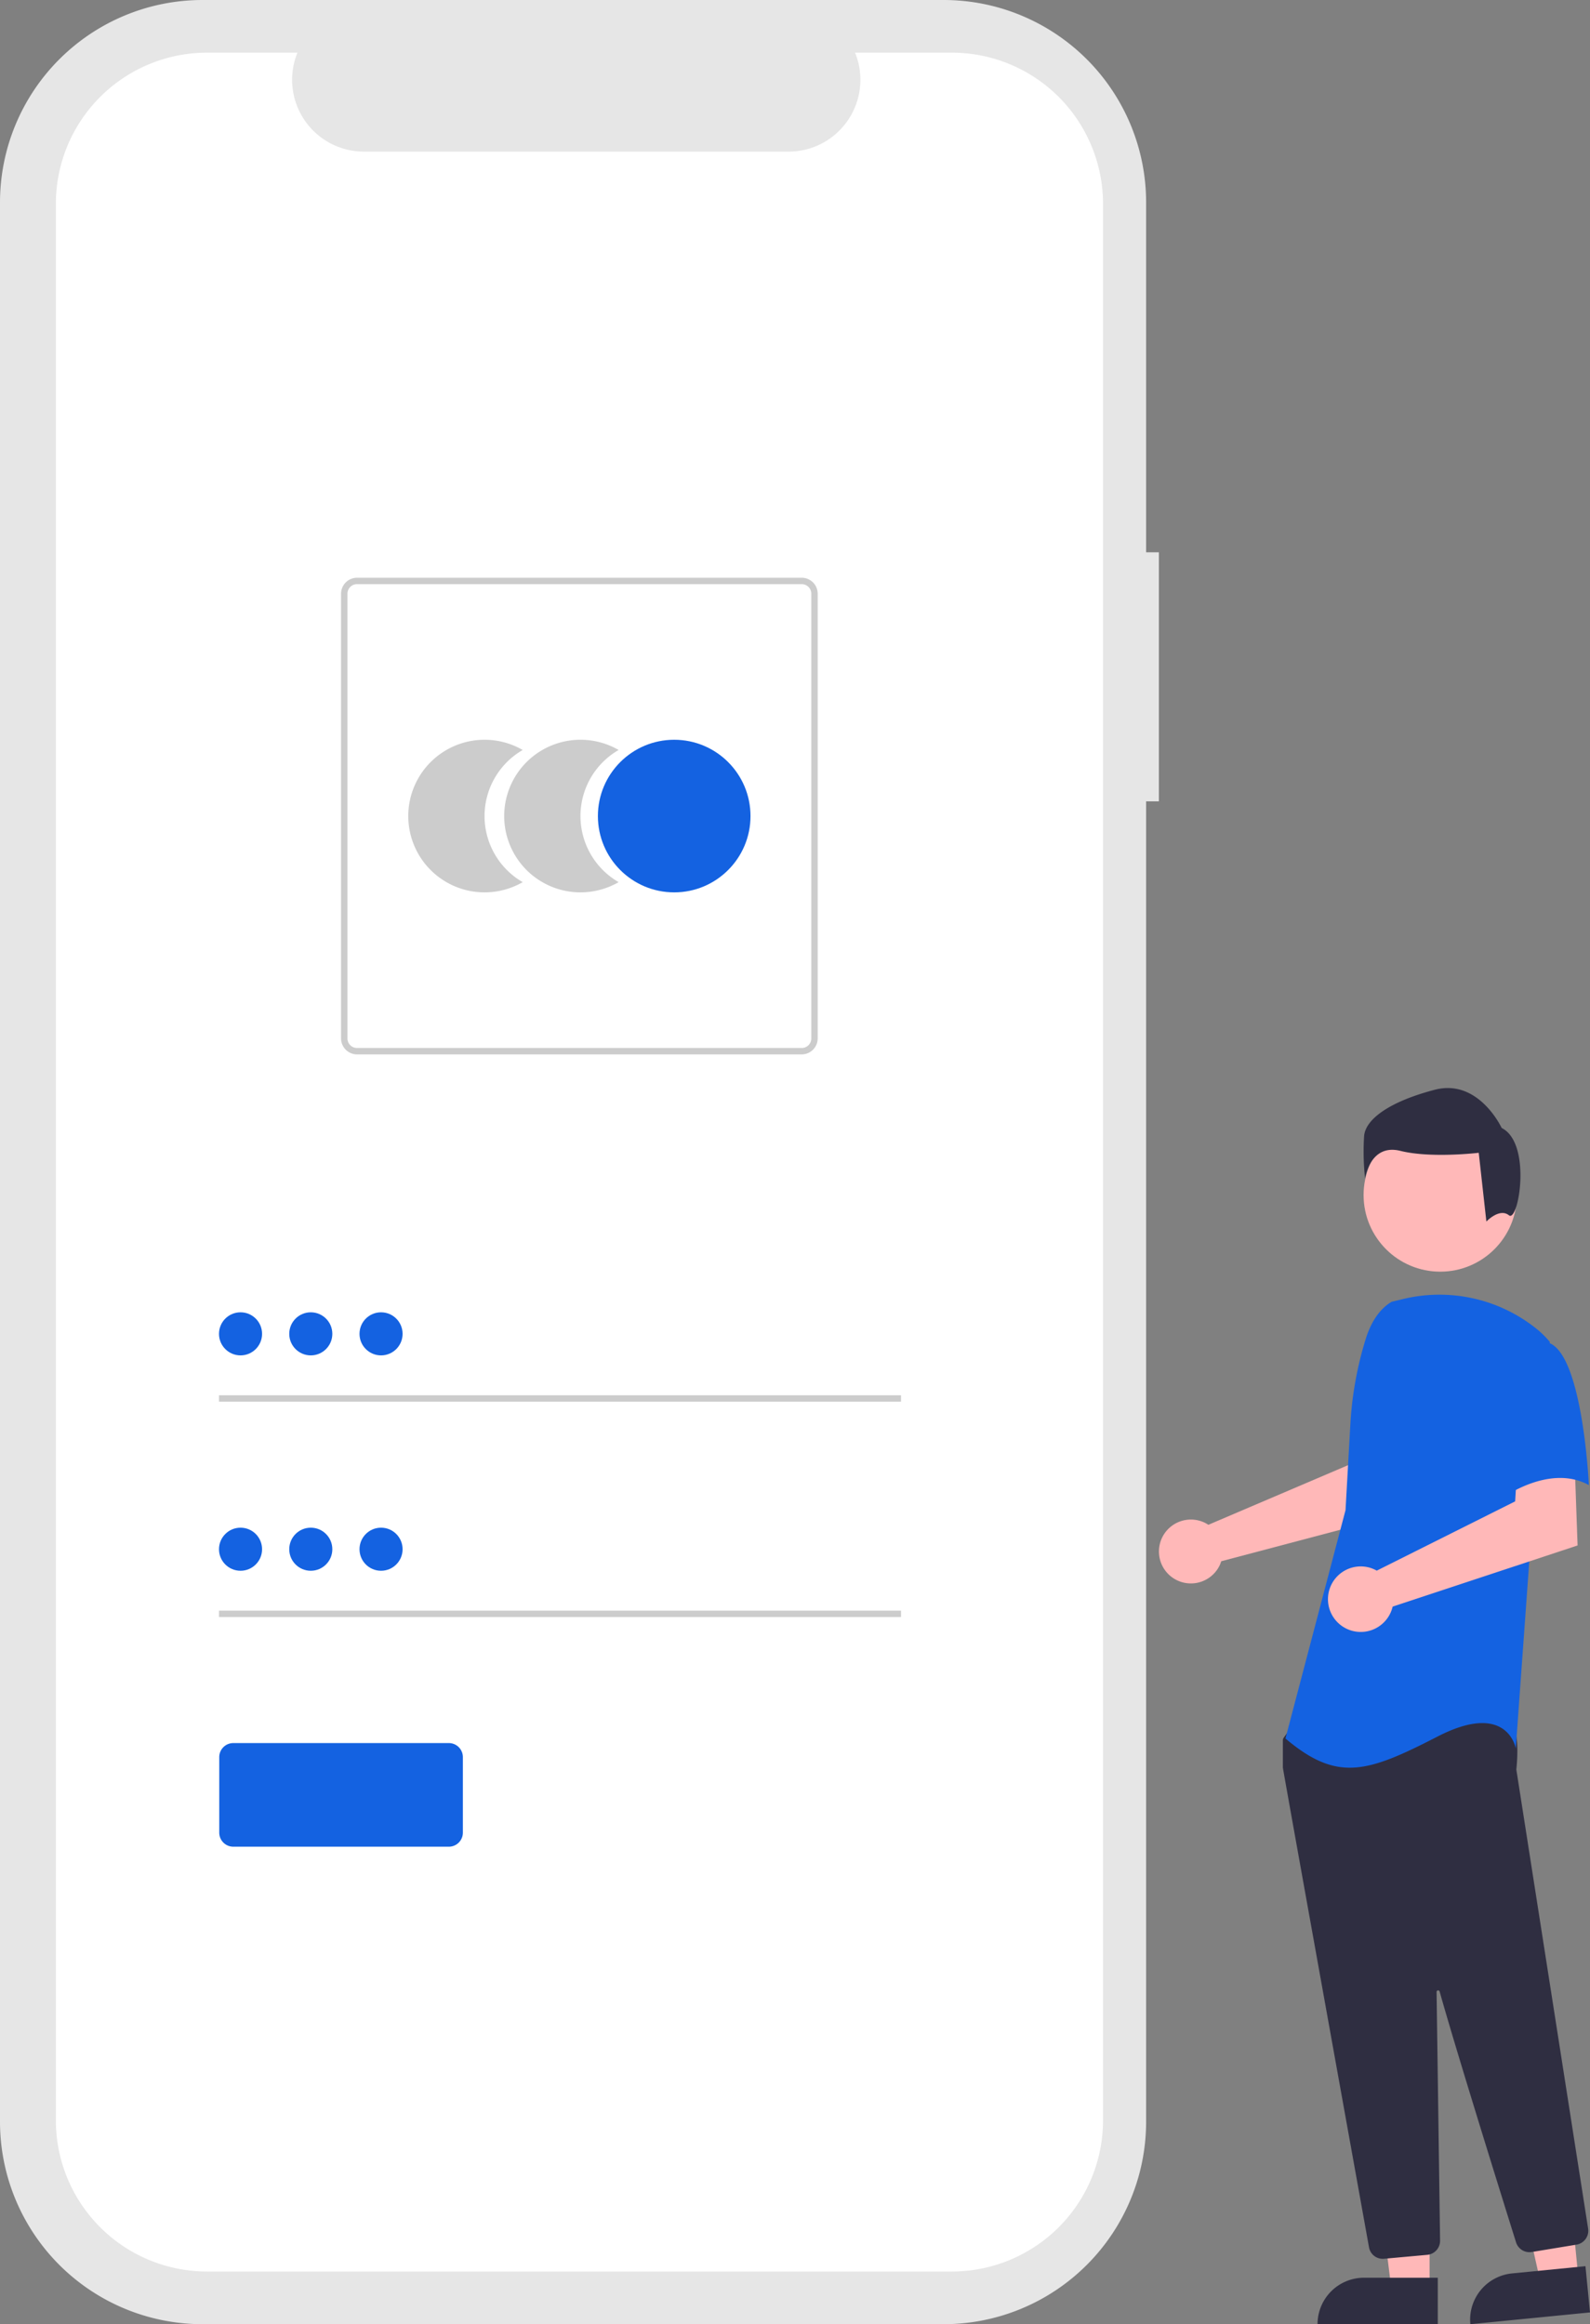 <svg xmlns="http://www.w3.org/2000/svg" width="509.514" height="744.766" viewBox="0 0 509.514 744.766">
  <rect x="0" y="0" width="509.514" height="744.766" fill="#808080" stroke="none"/>
  <g id="task_image" data-name="task image" transform="translate(-1178.436 -167.117)">
    <path id="Path_22" data-name="Path 22" d="M747.327,253.445h-4.092v-112.1a64.883,64.883,0,0,0-64.883-64.883H440.845a64.883,64.883,0,0,0-64.883,64.883v615a64.883,64.883,0,0,0,64.883,64.883H678.352a64.883,64.883,0,0,0,64.882-64.882V333.24h4.092Z" transform="translate(802.474 90.655)" fill="#e6e6e6"/>
    <path id="Path_23" data-name="Path 23" d="M680.97,93.336h-31a23.02,23.02,0,0,1-21.316,31.714H492.589a23.02,23.02,0,0,1-21.314-31.714H442.319a48.454,48.454,0,0,0-48.454,48.454V755.9a48.454,48.454,0,0,0,48.454,48.454H680.97A48.454,48.454,0,0,0,729.424,755.9h0V141.788a48.454,48.454,0,0,0-48.453-48.453Z" transform="translate(802.474 90.655)" fill="#fff"/>
    <path id="Path_6" data-name="Path 6" d="M531.234,337.965a24.439,24.439,0,0,1,12.234-21.176,24.45,24.45,0,1,0,0,42.347A24.434,24.434,0,0,1,531.234,337.965Z" transform="translate(802.474 90.655)" fill="#ccc"/>
    <path id="Path_7" data-name="Path 7" d="M561.971,337.965a24.438,24.438,0,0,1,12.234-21.177,24.45,24.45,0,1,0,0,42.348,24.434,24.434,0,0,1-12.23-21.171Z" transform="translate(802.474 90.655)" fill="#ccc"/>
    <circle id="Ellipse_1" data-name="Ellipse 1" cx="24.45" cy="24.45" r="24.45" transform="translate(1370.034 404.168)" fill="#1462e1"/>
    <path id="Path_8" data-name="Path 8" d="M632.872,414.331h-142.5a5.123,5.123,0,0,1-5.117-5.117v-142.5a5.123,5.123,0,0,1,5.117-5.117h142.5a5.123,5.123,0,0,1,5.117,5.117v142.5A5.123,5.123,0,0,1,632.872,414.331Zm-142.5-150.686a3.073,3.073,0,0,0-3.07,3.07v142.5a3.073,3.073,0,0,0,3.07,3.07h142.5a3.073,3.073,0,0,0,3.07-3.07v-142.5a3.073,3.073,0,0,0-3.07-3.07Z" transform="translate(802.474 90.655)" fill="#ccc"/>
    <rect id="Rectangle_1" data-name="Rectangle 1" width="218.552" height="2.047" transform="translate(1248.612 614.218)" fill="#ccc"/>
    <circle id="Ellipse_2" data-name="Ellipse 2" cx="6.902" cy="6.902" r="6.902" transform="translate(1248.612 587.634)" fill="#1462e1"/>
    <rect id="Rectangle_2" data-name="Rectangle 2" width="218.552" height="2.047" transform="translate(1248.612 683.234)" fill="#ccc"/>
    <circle id="Ellipse_3" data-name="Ellipse 3" cx="6.902" cy="6.902" r="6.902" transform="translate(1248.612 656.651)" fill="#1462e1"/>
    <path id="Path_1" data-name="Path 1" d="M660.69,671.172H591.622a4.5,4.5,0,0,1-4.5-4.5V642.464a4.5,4.5,0,0,1,4.5-4.5H660.69a4.5,4.5,0,0,1,4.5,4.5v24.208a4.5,4.5,0,0,1-4.5,4.5Z" transform="translate(661.573 87.703)" fill="#1462e1"/>
    <circle id="Ellipse_7" data-name="Ellipse 7" cx="6.902" cy="6.902" r="6.902" transform="translate(1271.126 587.634)" fill="#1462e1"/>
    <circle id="Ellipse_8" data-name="Ellipse 8" cx="6.902" cy="6.902" r="6.902" transform="translate(1293.64 587.634)" fill="#1462e1"/>
    <circle id="Ellipse_9" data-name="Ellipse 9" cx="6.902" cy="6.902" r="6.902" transform="translate(1271.126 656.651)" fill="#1462e1"/>
    <circle id="Ellipse_10" data-name="Ellipse 10" cx="6.902" cy="6.902" r="6.902" transform="translate(1293.64 656.651)" fill="#1462e1"/>
    <path id="Path_2" data-name="Path 2" d="M792.253,565.923a10.09,10.09,0,0,1,1.411.787l44.852-19.143,1.6-11.815,17.922-.11-1.059,27.1L797.78,578.4a10.619,10.619,0,0,1-.448,1.208,10.235,10.235,0,1,1-5.079-13.682Z" transform="translate(771.989 89.017)" fill="#ffb8b8"/>
    <path id="Path_3" data-name="Path 3" d="M636.98,735.021H624.72l-5.832-47.288h18.094Z" transform="translate(999.565 165.478)" fill="#ffb8b8"/>
    <path id="Path_4" data-name="Path 4" d="M615.963,731.518h23.644V746.4H601.076A14.887,14.887,0,0,1,615.963,731.518Z" transform="translate(999.565 165.478)" fill="#2f2e41"/>
    <path id="Path_5" data-name="Path 5" d="M684.66,731.557l-12.2,1.2-10.441-46.488,18.007-1.774Z" transform="translate(999.565 165.478)" fill="#ffb8b8"/>
    <path id="Path_6-2" data-name="Path 6" d="M891.686,806.128H915.33v14.887H876.8A14.887,14.887,0,0,1,891.686,806.128Z" transform="translate(696.556 180.769) rotate(-5.625)" fill="#2f2e41"/>
    <circle id="Ellipse_1-2" data-name="Ellipse 1" cx="24.561" cy="24.561" r="24.561" transform="translate(1615.397 525.491)" fill="#ffb8b8"/>
    <path id="Path_7-2" data-name="Path 7" d="M849.556,801.919a4.471,4.471,0,0,1-4.415-3.7c-6.346-35.226-27.088-150.4-27.584-153.6a1.432,1.432,0,0,1-.016-.222v-8.588a1.489,1.489,0,0,1,.279-.872l2.74-3.838a1.479,1.479,0,0,1,1.143-.625c15.622-.732,66.784-2.879,69.256.209h0c2.482,3.1,1.605,12.507,1.4,14.36l.01.193L915.36,792.239a4.512,4.512,0,0,1-3.715,5.135l-14.356,2.365a4.521,4.521,0,0,1-5.025-3.093c-4.44-14.188-19.329-61.918-24.489-80.387a.5.5,0,0,0-.98.139c.258,17.606.881,62.523,1.1,78.037l.023,1.671a4.518,4.518,0,0,1-4.093,4.536L849.976,801.9C849.836,801.914,849.7,801.919,849.556,801.919Z" transform="translate(771.989 89.017)" fill="#2f2e41"/>
    <path id="Path_99" data-name="Path 99" d="M852.381,495.254c-4.286,2.548-6.851,7.23-8.323,12a113.679,113.679,0,0,0-4.884,27.159l-1.556,27.6-19.255,73.17c16.689,14.121,26.315,10.911,48.781-.639s25.032,3.851,25.032,3.851l4.492-62.258,6.418-68.032a30.165,30.165,0,0,0-4.861-4.674,49.659,49.659,0,0,0-42.442-9Z" transform="translate(771.989 89.017)" fill="#1462e1"/>
    <path id="Path_8-2" data-name="Path 8" d="M846.127,580.7a10.527,10.527,0,0,1,1.5.7l44.348-22.2.736-12.026,18.294-1.261.98,27.413-59.266,19.6a10.5,10.5,0,1,1-6.593-12.232Z" transform="translate(771.989 89.017)" fill="#ffb8b8"/>
    <path id="Path_101" data-name="Path 101" d="M902.766,508.411c10.911,3.851,12.833,45.574,12.833,45.574-12.837-7.06-28.241,4.493-28.241,4.493s-3.209-10.911-7.06-25.032a24.53,24.53,0,0,1,5.134-23.106S891.854,504.558,902.766,508.411Z" transform="translate(771.989 89.017)" fill="#1462e1"/>
    <path id="Path_102" data-name="Path 102" d="M889.991,467.531c-3.06-2.448-7.235,2-7.235,2L880.307,447.5s-15.3,1.833-25.094-.612-11.323,8.875-11.323,8.875a78.582,78.582,0,0,1-.306-13.771c.612-5.508,8.568-11.017,22.645-14.689s21.421,12.24,21.421,12.24C897.445,444.439,893.051,469.979,889.991,467.531Z" transform="translate(771.989 89.017)" fill="#2f2e41"/>
  </g>
</svg>
